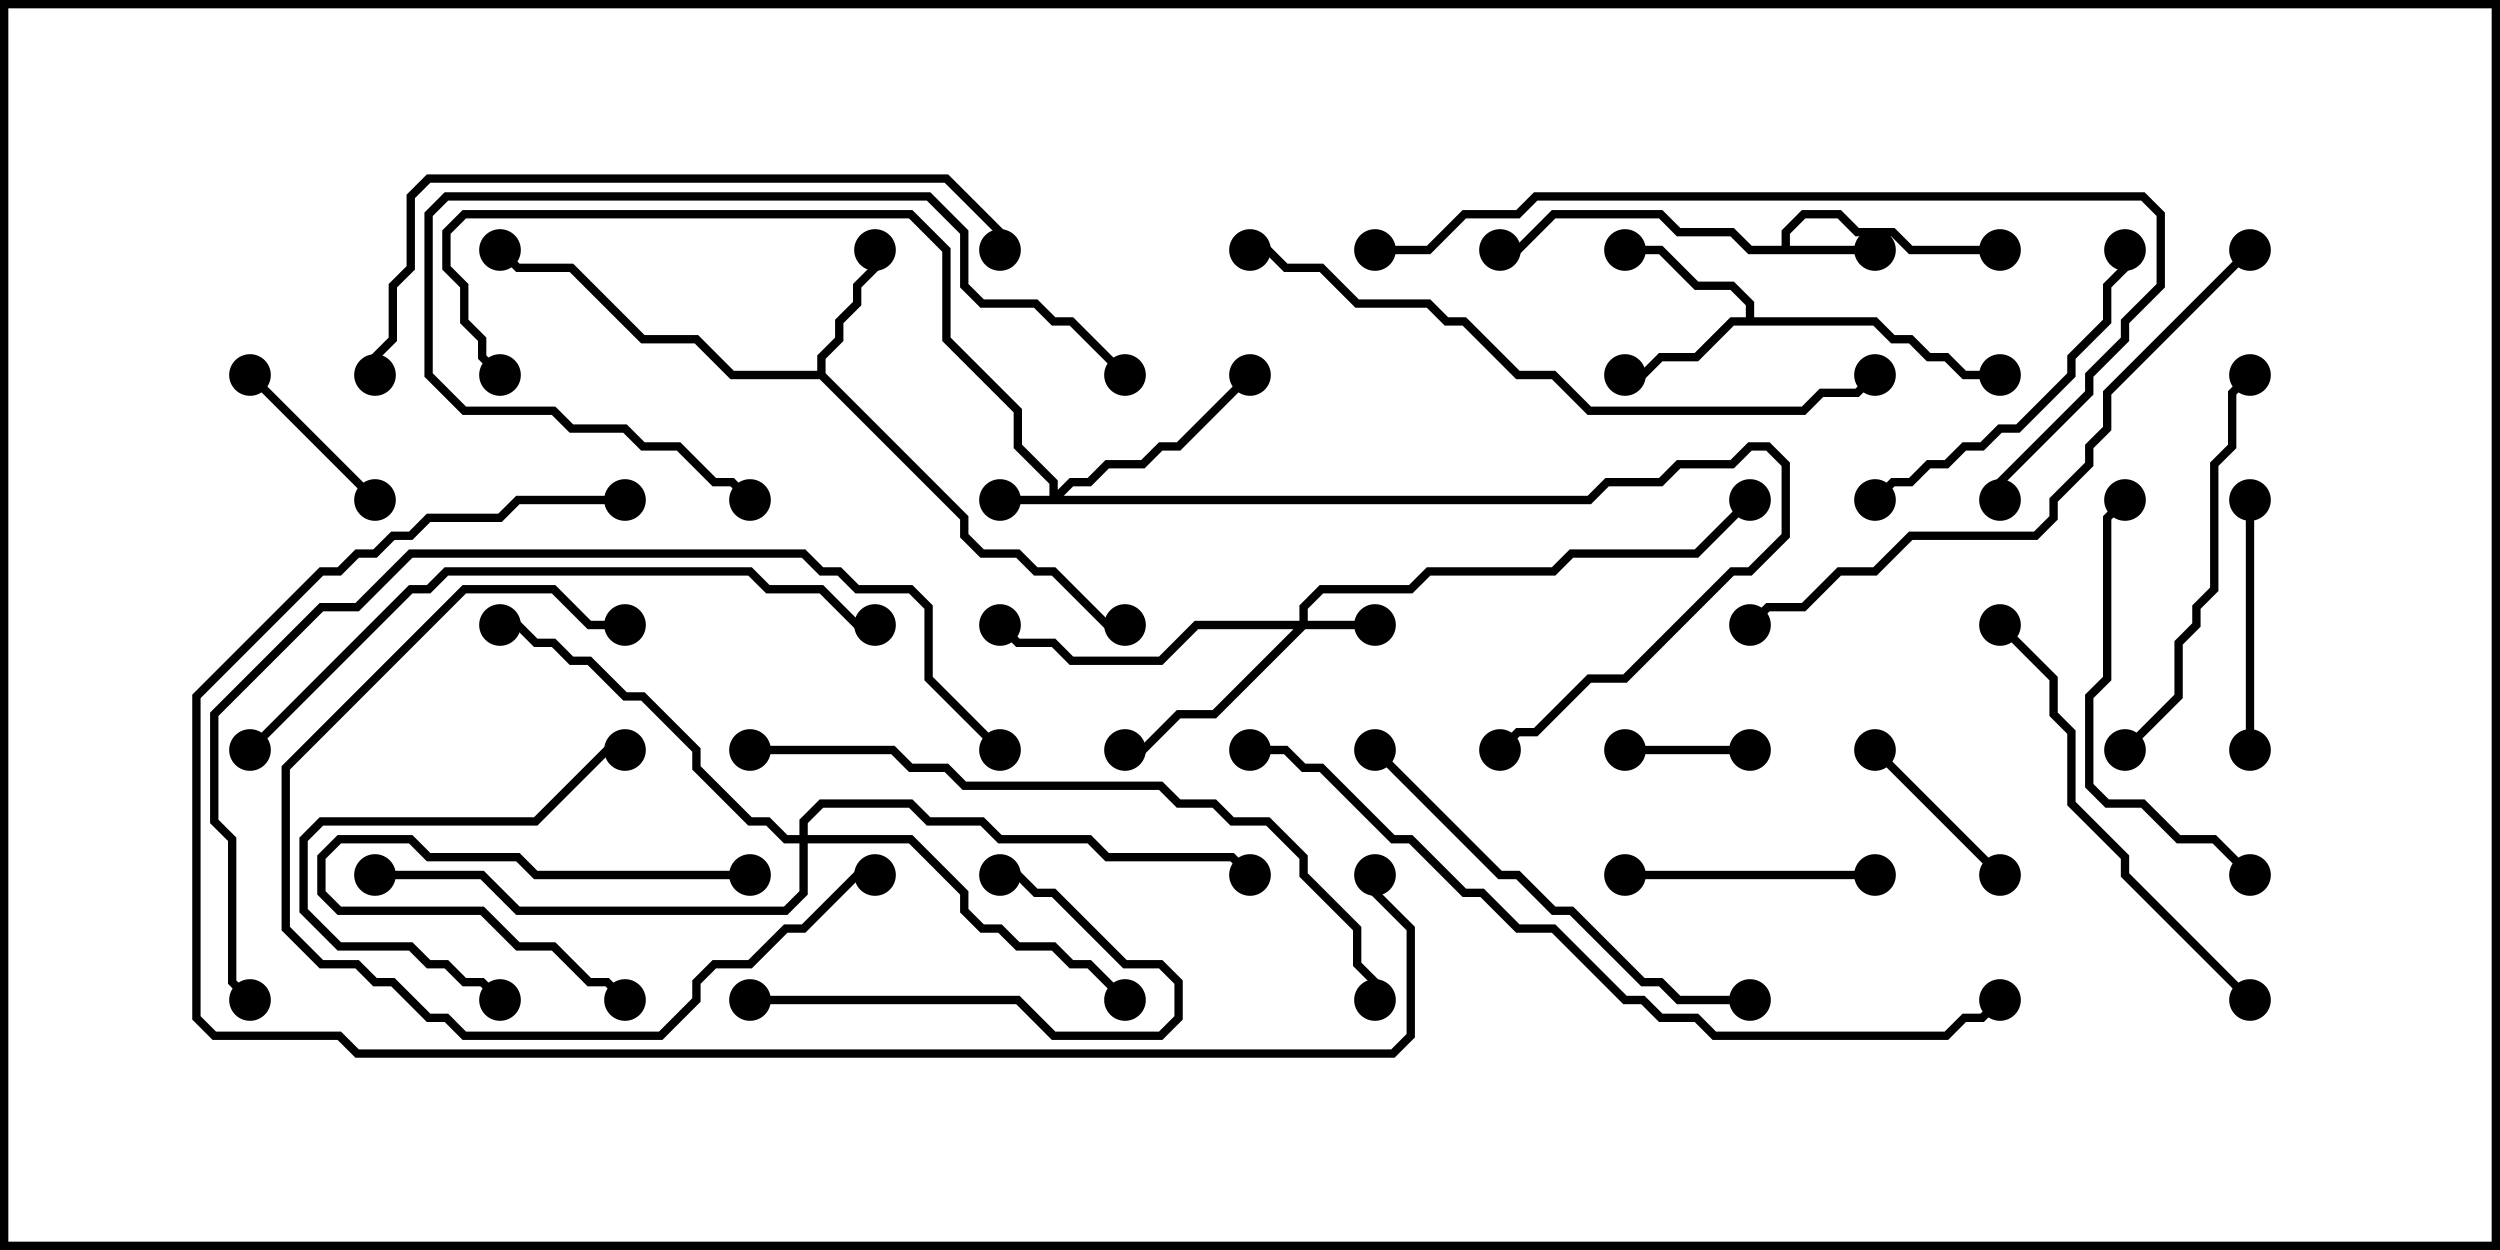 <svg version="1.1" width="30" height="15" xmlns="http://www.w3.org/2000/svg"><path d="M21.379,2.95L21.379,2.765L21.622,2.521L22.092,2.521L22.306,2.736L22.735,2.736L22.949,2.95L24,2.95L24,3.05L22.908,3.05L22.694,2.836L22.265,2.836L22.051,2.621L21.664,2.621L21.479,2.806L21.479,2.95L22.5,2.95L22.5,3.05L20.979,3.05L20.765,2.836L20.122,2.836L19.908,2.621L18.664,2.621L18.235,3.05L18,3.05L18,2.95L18.194,2.95L18.622,2.521L19.949,2.521L20.164,2.736L20.806,2.736L21.021,2.95z" stroke="none"/><path d="M9.807,4.45L9.807,4.265L10.021,4.051L10.021,3.836L10.236,3.622L10.236,3.408L10.45,3.194L10.45,3L10.55,3L10.55,3.235L10.336,3.449L10.336,3.664L10.121,3.878L10.121,4.092L9.907,4.306L9.907,4.479L11.621,6.194L11.621,6.408L11.806,6.593L12.235,6.593L12.449,6.807L12.664,6.807L13.306,7.45L13.5,7.45L13.5,7.55L13.265,7.55L12.622,6.907L12.408,6.907L12.194,6.693L11.765,6.693L11.521,6.449L11.521,6.235L9.836,4.55L8.765,4.55L8.336,4.121L7.694,4.121L6.836,3.264L6.194,3.264L5.965,3.035L6.035,2.965L6.235,3.164L6.878,3.164L7.735,4.021L8.378,4.021L8.806,4.45z" stroke="none"/><path d="M20.95,3.807L20.95,3.664L20.765,3.479L20.336,3.479L19.908,3.05L19.5,3.05L19.5,2.95L19.949,2.95L20.378,3.379L20.806,3.379L21.05,3.622L21.05,3.807L22.521,3.807L22.735,4.021L22.949,4.021L23.164,4.236L23.378,4.236L23.592,4.45L24,4.45L24,4.55L23.551,4.55L23.336,4.336L23.122,4.336L22.908,4.121L22.694,4.121L22.479,3.907L20.806,3.907L20.378,4.336L19.949,4.336L19.735,4.55L19.5,4.55L19.5,4.45L19.694,4.45L19.908,4.236L20.336,4.236L20.765,3.807z" stroke="none"/><path d="M12.593,5.95L12.593,5.806L12.164,5.378L12.164,4.949L11.307,4.092L11.307,3.021L10.908,2.621L5.592,2.621L5.407,2.806L5.407,3.194L5.621,3.408L5.621,3.836L5.836,4.051L5.836,4.265L6.035,4.465L5.965,4.535L5.736,4.306L5.736,4.092L5.521,3.878L5.521,3.449L5.307,3.235L5.307,2.765L5.551,2.521L10.949,2.521L11.407,2.979L11.407,4.051L12.264,4.908L12.264,5.336L12.693,5.765L12.693,5.879L12.836,5.736L13.051,5.736L13.265,5.521L13.694,5.521L13.908,5.307L14.122,5.307L14.965,4.465L15.035,4.535L14.164,5.407L13.949,5.407L13.735,5.621L13.306,5.621L13.092,5.836L12.878,5.836L12.764,5.95L19.051,5.95L19.265,5.736L19.908,5.736L20.122,5.521L20.765,5.521L20.979,5.307L21.235,5.307L21.479,5.551L21.479,6.449L21.021,6.907L20.806,6.907L19.521,8.193L19.092,8.193L18.449,8.836L18.235,8.836L18.035,9.035L17.965,8.965L18.194,8.736L18.408,8.736L19.051,8.093L19.479,8.093L20.765,6.807L20.979,6.807L21.379,6.408L21.379,5.592L21.194,5.407L21.021,5.407L20.806,5.621L20.164,5.621L19.949,5.836L19.306,5.836L19.092,6.05L12,6.05L12,5.95z" stroke="none"/><path d="M15.593,7.45L15.593,7.265L15.836,7.021L16.908,7.021L17.122,6.807L18.622,6.807L18.836,6.593L20.336,6.593L20.965,5.965L21.035,6.035L20.378,6.693L18.878,6.693L18.664,6.907L17.164,6.907L16.949,7.121L15.878,7.121L15.693,7.306L15.693,7.45L16.5,7.45L16.5,7.55L15.664,7.55L14.592,8.621L14.164,8.621L13.735,9.05L13.5,9.05L13.5,8.95L13.694,8.95L14.122,8.521L14.551,8.521L15.522,7.55L14.378,7.55L13.949,7.979L12.836,7.979L12.622,7.764L12.194,7.764L11.965,7.535L12.035,7.465L12.235,7.664L12.664,7.664L12.878,7.879L13.908,7.879L14.336,7.45z" stroke="none"/><path d="M9.593,10.021L9.593,9.836L9.836,9.593L10.949,9.593L11.164,9.807L11.806,9.807L12.021,10.021L13.092,10.021L13.306,10.236L14.806,10.236L15.035,10.465L14.965,10.535L14.765,10.336L13.265,10.336L13.051,10.121L11.979,10.121L11.765,9.907L11.122,9.907L10.908,9.693L9.878,9.693L9.693,9.878L9.693,10.021L10.949,10.021L11.621,10.694L11.621,10.908L11.806,11.093L12.021,11.093L12.235,11.307L12.664,11.307L12.878,11.521L13.092,11.521L13.535,11.965L13.465,12.035L13.051,11.621L12.836,11.621L12.622,11.407L12.194,11.407L11.979,11.193L11.765,11.193L11.521,10.949L11.521,10.735L10.908,10.121L9.693,10.121L9.693,10.735L9.449,10.979L6.194,10.979L5.765,10.55L4.5,10.55L4.5,10.45L5.806,10.45L6.235,10.879L9.408,10.879L9.593,10.694L9.593,10.121L9.408,10.121L9.194,9.907L8.979,9.907L8.307,9.235L8.307,9.021L7.694,8.407L7.479,8.407L7.051,7.979L6.836,7.979L6.622,7.764L6.408,7.764L6.194,7.55L6,7.55L6,7.45L6.235,7.45L6.449,7.664L6.664,7.664L6.878,7.879L7.092,7.879L7.521,8.307L7.735,8.307L8.407,8.979L8.407,9.194L9.021,9.807L9.235,9.807L9.449,10.021z" stroke="none"/><path d="M21,8.95L21,9.05L19.5,9.05L19.5,8.95z" stroke="none"/><path d="M9,10.45L9,10.55L6.408,10.55L6.194,10.336L5.122,10.336L4.908,10.121L4.092,10.121L3.907,10.306L3.907,10.694L4.092,10.879L5.806,10.879L6.235,11.307L6.664,11.307L7.092,11.736L7.306,11.736L7.535,11.965L7.465,12.035L7.265,11.836L7.051,11.836L6.622,11.407L6.194,11.407L5.765,10.979L4.051,10.979L3.807,10.735L3.807,10.265L4.051,10.021L4.949,10.021L5.164,10.236L6.235,10.236L6.449,10.45z" stroke="none"/><path d="M24.035,10.465L23.965,10.535L22.465,9.035L22.535,8.965z" stroke="none"/><path d="M4.535,5.965L4.465,6.035L2.965,4.535L3.035,4.465z" stroke="none"/><path d="M27.05,9L26.95,9L26.95,6L27.05,6z" stroke="none"/><path d="M19.5,10.55L19.5,10.45L22.5,10.45L22.5,10.55z" stroke="none"/><path d="M6.035,11.965L5.965,12.035L5.765,11.836L5.551,11.836L5.336,11.621L5.122,11.621L4.908,11.407L4.051,11.407L3.593,10.949L3.593,10.051L3.836,9.807L6.408,9.807L7.265,8.95L7.5,8.95L7.5,9.05L7.306,9.05L6.449,9.907L3.878,9.907L3.693,10.092L3.693,10.908L4.092,11.307L4.949,11.307L5.164,11.521L5.378,11.521L5.592,11.736L5.806,11.736z" stroke="none"/><path d="M9,12.05L9,11.95L12.235,11.95L12.664,12.379L13.908,12.379L14.093,12.194L14.093,11.806L13.908,11.621L13.479,11.621L12.622,10.764L12.408,10.764L12.194,10.55L12,10.55L12,10.45L12.235,10.45L12.449,10.664L12.664,10.664L13.521,11.521L13.949,11.521L14.193,11.765L14.193,12.235L13.949,12.479L12.622,12.479L12.194,12.05z" stroke="none"/><path d="M7.5,7.45L7.5,7.55L7.051,7.55L6.622,7.121L5.592,7.121L3.479,9.235L3.479,11.122L3.878,11.521L4.306,11.521L4.521,11.736L4.735,11.736L5.164,12.164L5.378,12.164L5.592,12.379L7.908,12.379L8.307,11.979L8.307,11.765L8.551,11.521L8.979,11.521L9.408,11.093L9.622,11.093L10.265,10.45L10.5,10.45L10.5,10.55L10.306,10.55L9.664,11.193L9.449,11.193L9.021,11.621L8.592,11.621L8.407,11.806L8.407,12.021L7.949,12.479L5.551,12.479L5.336,12.264L5.122,12.264L4.694,11.836L4.479,11.836L4.265,11.621L3.836,11.621L3.379,11.164L3.379,9.194L5.551,7.021L6.664,7.021L7.092,7.45z" stroke="none"/><path d="M25.45,3L25.55,3L25.55,3.235L25.336,3.449L25.336,3.878L24.907,4.306L24.907,4.521L24.235,5.193L24.021,5.193L23.806,5.407L23.592,5.407L23.378,5.621L23.164,5.621L22.949,5.836L22.735,5.836L22.535,6.035L22.465,5.965L22.694,5.736L22.908,5.736L23.122,5.521L23.336,5.521L23.551,5.307L23.765,5.307L23.979,5.093L24.194,5.093L24.807,4.479L24.807,4.265L25.236,3.836L25.236,3.408L25.45,3.194z" stroke="none"/><path d="M26.965,4.465L27.035,4.535L26.836,4.735L26.836,5.378L26.621,5.592L26.621,7.092L26.407,7.306L26.407,7.521L26.193,7.735L26.193,8.378L25.535,9.035L25.465,8.965L26.093,8.336L26.093,7.694L26.307,7.479L26.307,7.265L26.521,7.051L26.521,5.551L26.736,5.336L26.736,4.694z" stroke="none"/><path d="M27.035,10.465L26.965,10.535L26.551,10.121L26.122,10.121L25.694,9.693L25.265,9.693L25.021,9.449L25.021,8.336L25.236,8.122L25.236,6.194L25.465,5.965L25.535,6.035L25.336,6.235L25.336,8.164L25.121,8.378L25.121,9.408L25.306,9.593L25.735,9.593L26.164,10.021L26.592,10.021z" stroke="none"/><path d="M13.535,4.465L13.465,4.535L12.836,3.907L12.622,3.907L12.408,3.693L11.765,3.693L11.521,3.449L11.521,2.806L11.122,2.407L5.378,2.407L5.193,2.592L5.193,4.479L5.592,4.879L6.664,4.879L6.878,5.093L7.521,5.093L7.735,5.307L8.164,5.307L8.592,5.736L8.806,5.736L9.035,5.965L8.965,6.035L8.765,5.836L8.551,5.836L8.122,5.407L7.694,5.407L7.479,5.193L6.836,5.193L6.622,4.979L5.551,4.979L5.093,4.521L5.093,2.551L5.336,2.307L11.164,2.307L11.621,2.765L11.621,3.408L11.806,3.593L12.449,3.593L12.664,3.807L12.878,3.807z" stroke="none"/><path d="M27.035,11.965L26.965,12.035L25.45,10.521L25.45,10.306L24.807,9.664L24.807,8.806L24.593,8.592L24.593,8.164L23.965,7.535L24.035,7.465L24.693,8.122L24.693,8.551L24.907,8.765L24.907,9.622L25.55,10.265L25.55,10.479z" stroke="none"/><path d="M16.465,9.035L16.535,8.965L18.021,10.45L18.235,10.45L18.664,10.879L18.878,10.879L19.735,11.736L19.949,11.736L20.164,11.95L21,11.95L21,12.05L20.122,12.05L19.908,11.836L19.694,11.836L18.836,10.979L18.622,10.979L18.194,10.55L17.979,10.55z" stroke="none"/><path d="M26.965,2.965L27.035,3.035L25.336,4.735L25.336,5.164L25.121,5.378L25.121,5.592L24.693,6.021L24.693,6.235L24.449,6.479L22.949,6.479L22.521,6.907L22.092,6.907L21.664,7.336L21.235,7.336L21.035,7.535L20.965,7.465L21.194,7.236L21.622,7.236L22.051,6.807L22.479,6.807L22.908,6.379L24.408,6.379L24.593,6.194L24.593,5.979L25.021,5.551L25.021,5.336L25.236,5.122L25.236,4.694z" stroke="none"/><path d="M15,3.05L15,2.95L15.235,2.95L15.449,3.164L15.878,3.164L16.306,3.593L17.164,3.593L17.378,3.807L17.592,3.807L18.235,4.45L18.664,4.45L19.092,4.879L21.622,4.879L21.836,4.664L22.265,4.664L22.465,4.465L22.535,4.535L22.306,4.764L21.878,4.764L21.664,4.979L19.051,4.979L18.622,4.55L18.194,4.55L17.551,3.907L17.336,3.907L17.122,3.693L16.265,3.693L15.836,3.264L15.408,3.264L15.194,3.05z" stroke="none"/><path d="M12.05,3L11.95,3L11.95,2.806L11.336,2.193L5.164,2.193L4.979,2.378L4.979,3.235L4.764,3.449L4.764,4.092L4.55,4.306L4.55,4.5L4.45,4.5L4.45,4.265L4.664,4.051L4.664,3.408L4.879,3.194L4.879,2.336L5.122,2.093L11.378,2.093L12.05,2.765z" stroke="none"/><path d="M3.035,9.035L2.965,8.965L4.908,7.021L5.122,7.021L5.336,6.807L9.021,6.807L9.235,7.021L9.878,7.021L10.306,7.45L10.5,7.45L10.5,7.55L10.265,7.55L9.836,7.121L9.194,7.121L8.979,6.907L5.378,6.907L5.164,7.121L4.949,7.121z" stroke="none"/><path d="M9,9.05L9,8.95L10.735,8.95L10.949,9.164L11.378,9.164L11.592,9.379L13.949,9.379L14.164,9.593L14.592,9.593L14.806,9.807L15.235,9.807L15.693,10.265L15.693,10.479L16.336,11.122L16.336,11.551L16.55,11.765L16.55,12L16.45,12L16.45,11.806L16.236,11.592L16.236,11.164L15.593,10.521L15.593,10.306L15.194,9.907L14.765,9.907L14.551,9.693L14.122,9.693L13.908,9.479L11.551,9.479L11.336,9.264L10.908,9.264L10.694,9.05z" stroke="none"/><path d="M16.5,3.05L16.5,2.95L17.122,2.95L17.551,2.521L18.194,2.521L18.408,2.307L25.735,2.307L25.979,2.551L25.979,3.449L25.55,3.878L25.55,4.092L25.121,4.521L25.121,4.735L24.05,5.806L24.05,6L23.95,6L23.95,5.765L25.021,4.694L25.021,4.479L25.45,4.051L25.45,3.836L25.879,3.408L25.879,2.592L25.694,2.407L18.449,2.407L18.235,2.621L17.592,2.621L17.164,3.05z" stroke="none"/><path d="M15,9.05L15,8.95L15.449,8.95L15.664,9.164L15.878,9.164L16.735,10.021L16.949,10.021L17.592,10.664L17.806,10.664L18.235,11.093L18.664,11.093L19.521,11.95L19.735,11.95L19.949,12.164L20.378,12.164L20.592,12.379L23.336,12.379L23.551,12.164L23.765,12.164L23.965,11.965L24.035,12.035L23.806,12.264L23.592,12.264L23.378,12.479L20.551,12.479L20.336,12.264L19.908,12.264L19.694,12.05L19.479,12.05L18.622,11.193L18.194,11.193L17.765,10.764L17.551,10.764L16.908,10.121L16.694,10.121L15.836,9.264L15.622,9.264L15.408,9.05z" stroke="none"/><path d="M12.035,8.965L11.965,9.035L11.093,8.164L11.093,7.306L10.908,7.121L10.265,7.121L10.051,6.907L9.836,6.907L9.622,6.693L4.949,6.693L4.306,7.336L3.878,7.336L2.621,8.592L2.621,9.836L2.836,10.051L2.836,11.765L3.035,11.965L2.965,12.035L2.736,11.806L2.736,10.092L2.521,9.878L2.521,8.551L3.836,7.236L4.265,7.236L4.908,6.593L9.664,6.593L9.878,6.807L10.092,6.807L10.306,7.021L10.949,7.021L11.193,7.265L11.193,8.122z" stroke="none"/><path d="M7.5,5.95L7.5,6.05L6.235,6.05L6.021,6.264L5.164,6.264L4.949,6.479L4.735,6.479L4.521,6.693L4.306,6.693L4.092,6.907L3.878,6.907L2.407,8.378L2.407,12.194L2.592,12.379L4.092,12.379L4.306,12.593L16.694,12.593L16.879,12.408L16.879,11.164L16.45,10.735L16.45,10.5L16.55,10.5L16.55,10.694L16.979,11.122L16.979,12.449L16.735,12.693L4.265,12.693L4.051,12.479L2.551,12.479L2.307,12.235L2.307,8.336L3.836,6.807L4.051,6.807L4.265,6.593L4.479,6.593L4.694,6.379L4.908,6.379L5.122,6.164L5.979,6.164L6.194,5.95z" stroke="none"/><circle cx="22.5" cy="3" r="0.25" stroke-width="0" fill="#000" /><circle cx="24" cy="3" r="0.25" stroke-width="0" fill="#000" /><circle cx="18" cy="3" r="0.25" stroke-width="0" fill="#000" /><circle cx="10.5" cy="3" r="0.25" stroke-width="0" fill="#000" /><circle cx="6" cy="3" r="0.25" stroke-width="0" fill="#000" /><circle cx="13.5" cy="7.5" r="0.25" stroke-width="0" fill="#000" /><circle cx="19.5" cy="4.5" r="0.25" stroke-width="0" fill="#000" /><circle cx="19.5" cy="3" r="0.25" stroke-width="0" fill="#000" /><circle cx="24" cy="4.5" r="0.25" stroke-width="0" fill="#000" /><circle cx="12" cy="6" r="0.25" stroke-width="0" fill="#000" /><circle cx="15" cy="4.5" r="0.25" stroke-width="0" fill="#000" /><circle cx="18" cy="9" r="0.25" stroke-width="0" fill="#000" /><circle cx="6" cy="4.5" r="0.25" stroke-width="0" fill="#000" /><circle cx="16.5" cy="7.5" r="0.25" stroke-width="0" fill="#000" /><circle cx="13.5" cy="9" r="0.25" stroke-width="0" fill="#000" /><circle cx="12" cy="7.5" r="0.25" stroke-width="0" fill="#000" /><circle cx="21" cy="6" r="0.25" stroke-width="0" fill="#000" /><circle cx="13.5" cy="12" r="0.25" stroke-width="0" fill="#000" /><circle cx="6" cy="7.5" r="0.25" stroke-width="0" fill="#000" /><circle cx="4.5" cy="10.5" r="0.25" stroke-width="0" fill="#000" /><circle cx="15" cy="10.5" r="0.25" stroke-width="0" fill="#000" /><circle cx="21" cy="9" r="0.25" stroke-width="0" fill="#000" /><circle cx="19.5" cy="9" r="0.25" stroke-width="0" fill="#000" /><circle cx="9" cy="10.5" r="0.25" stroke-width="0" fill="#000" /><circle cx="7.5" cy="12" r="0.25" stroke-width="0" fill="#000" /><circle cx="24" cy="10.5" r="0.25" stroke-width="0" fill="#000" /><circle cx="22.5" cy="9" r="0.25" stroke-width="0" fill="#000" /><circle cx="4.5" cy="6" r="0.25" stroke-width="0" fill="#000" /><circle cx="3" cy="4.5" r="0.25" stroke-width="0" fill="#000" /><circle cx="27" cy="9" r="0.25" stroke-width="0" fill="#000" /><circle cx="27" cy="6" r="0.25" stroke-width="0" fill="#000" /><circle cx="19.5" cy="10.5" r="0.25" stroke-width="0" fill="#000" /><circle cx="22.5" cy="10.5" r="0.25" stroke-width="0" fill="#000" /><circle cx="6" cy="12" r="0.25" stroke-width="0" fill="#000" /><circle cx="7.5" cy="9" r="0.25" stroke-width="0" fill="#000" /><circle cx="9" cy="12" r="0.25" stroke-width="0" fill="#000" /><circle cx="12" cy="10.5" r="0.25" stroke-width="0" fill="#000" /><circle cx="7.5" cy="7.5" r="0.25" stroke-width="0" fill="#000" /><circle cx="10.5" cy="10.5" r="0.25" stroke-width="0" fill="#000" /><circle cx="25.5" cy="3" r="0.25" stroke-width="0" fill="#000" /><circle cx="22.5" cy="6" r="0.25" stroke-width="0" fill="#000" /><circle cx="27" cy="4.5" r="0.25" stroke-width="0" fill="#000" /><circle cx="25.5" cy="9" r="0.25" stroke-width="0" fill="#000" /><circle cx="27" cy="10.5" r="0.25" stroke-width="0" fill="#000" /><circle cx="25.5" cy="6" r="0.25" stroke-width="0" fill="#000" /><circle cx="13.5" cy="4.5" r="0.25" stroke-width="0" fill="#000" /><circle cx="9" cy="6" r="0.25" stroke-width="0" fill="#000" /><circle cx="27" cy="12" r="0.25" stroke-width="0" fill="#000" /><circle cx="24" cy="7.5" r="0.25" stroke-width="0" fill="#000" /><circle cx="16.5" cy="9" r="0.25" stroke-width="0" fill="#000" /><circle cx="21" cy="12" r="0.25" stroke-width="0" fill="#000" /><circle cx="27" cy="3" r="0.25" stroke-width="0" fill="#000" /><circle cx="21" cy="7.5" r="0.25" stroke-width="0" fill="#000" /><circle cx="15" cy="3" r="0.25" stroke-width="0" fill="#000" /><circle cx="22.5" cy="4.5" r="0.25" stroke-width="0" fill="#000" /><circle cx="12" cy="3" r="0.25" stroke-width="0" fill="#000" /><circle cx="4.5" cy="4.5" r="0.25" stroke-width="0" fill="#000" /><circle cx="3" cy="9" r="0.25" stroke-width="0" fill="#000" /><circle cx="10.5" cy="7.5" r="0.25" stroke-width="0" fill="#000" /><circle cx="9" cy="9" r="0.25" stroke-width="0" fill="#000" /><circle cx="16.5" cy="12" r="0.25" stroke-width="0" fill="#000" /><circle cx="16.5" cy="3" r="0.25" stroke-width="0" fill="#000" /><circle cx="24" cy="6" r="0.25" stroke-width="0" fill="#000" /><circle cx="15" cy="9" r="0.25" stroke-width="0" fill="#000" /><circle cx="24" cy="12" r="0.25" stroke-width="0" fill="#000" /><circle cx="12" cy="9" r="0.25" stroke-width="0" fill="#000" /><circle cx="3" cy="12" r="0.25" stroke-width="0" fill="#000" /><circle cx="7.5" cy="6" r="0.25" stroke-width="0" fill="#000" /><circle cx="16.5" cy="10.5" r="0.25" stroke-width="0" fill="#000" /><rect x="0" y="0" width="30" height="15" stroke-width="0.2" stroke="#000" fill="none" /></svg>
